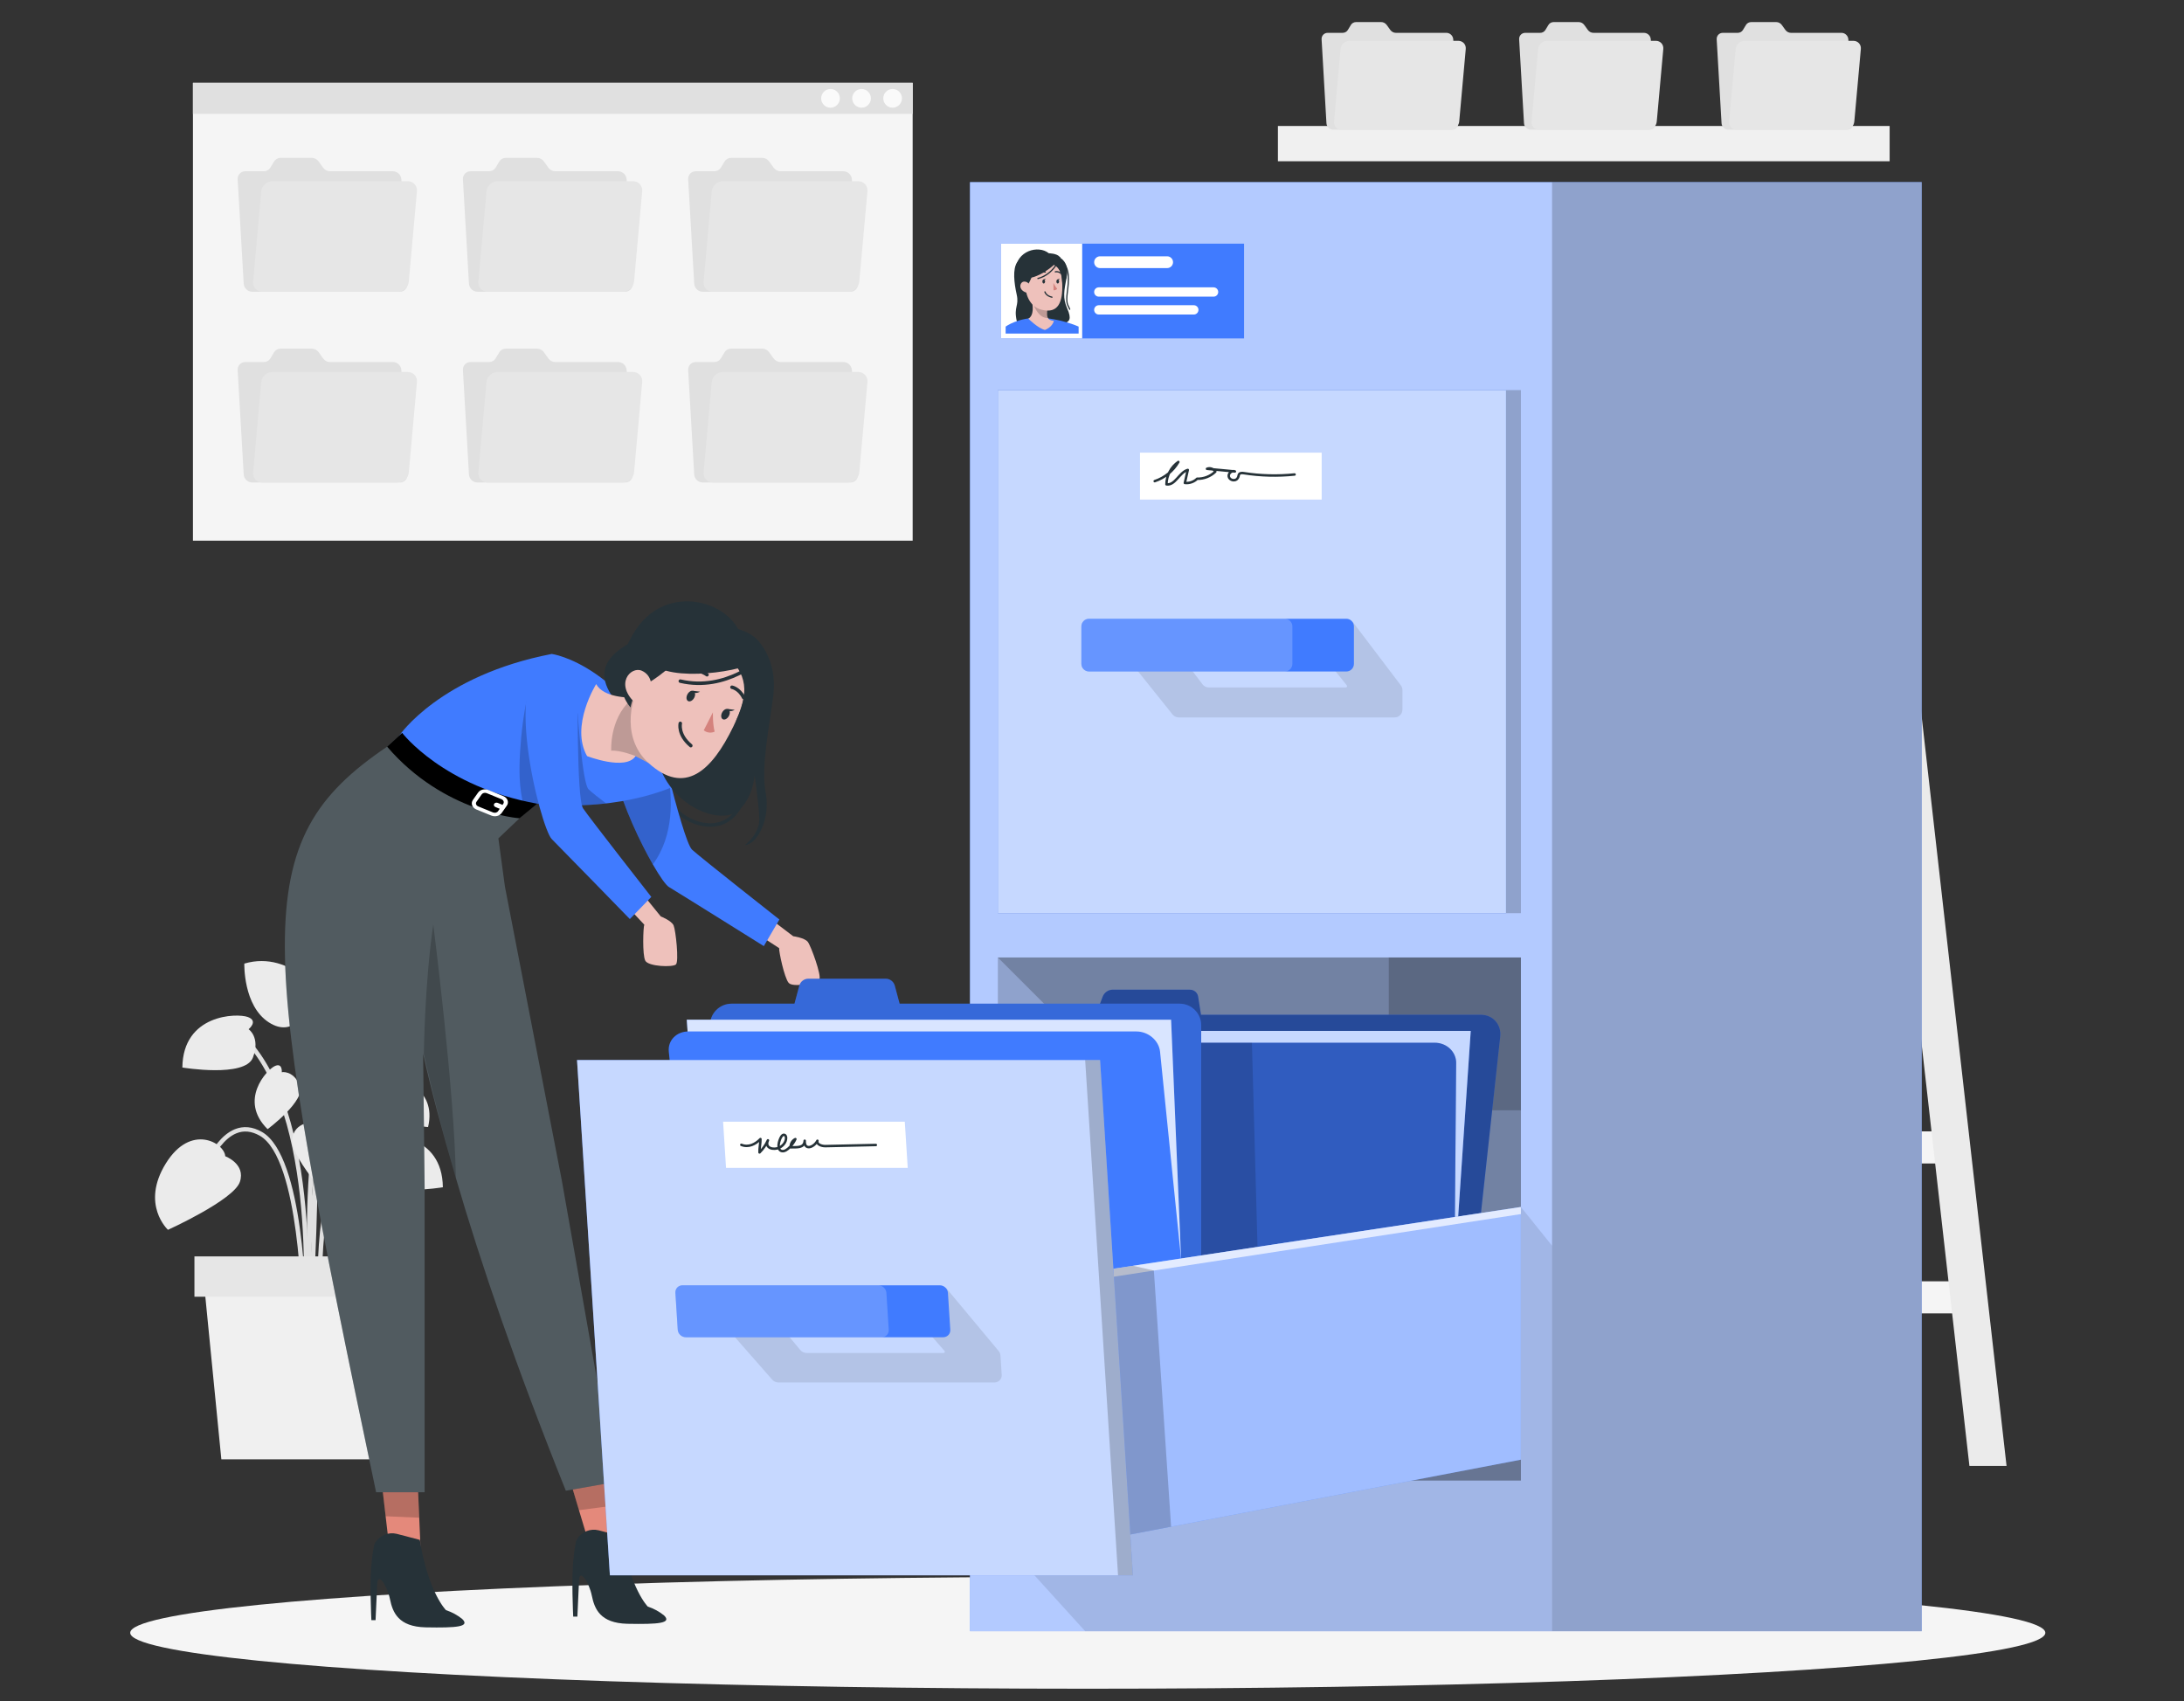 <?xml version="1.0" encoding="UTF-8" standalone="no"?>
<!-- Generator: Adobe Illustrator 27.5.0, SVG Export Plug-In . SVG Version: 6.00 Build 0)  -->

<svg
   version="1.1"
   x="0px"
   y="0px"
   viewBox="0 0 199 155"
   xml:space="preserve"
   id="svg247"
   sodipodi:docname="caselleros.svg"
   inkscape:version="1.3.2 (091e20e, 2023-11-25, custom)"
   width="199"
   height="155"
   xmlns:inkscape="http://www.inkscape.org/namespaces/inkscape"
   xmlns:sodipodi="http://sodipodi.sourceforge.net/DTD/sodipodi-0.dtd"
   xmlns="http://www.w3.org/2000/svg"
   xmlns:svg="http://www.w3.org/2000/svg"><rect x="0" y="0" width="199" height="155" fill="#333333" stroke="none"/><defs
   id="defs247">
	
	
</defs><sodipodi:namedview
   id="namedview247"
   pagecolor="#ffffff"
   bordercolor="#000000"
   borderopacity="0.25"
   inkscape:showpageshadow="2"
   inkscape:pageopacity="0.0"
   inkscape:pagecheckerboard="true"
   inkscape:deskcolor="#d1d1d1"
   inkscape:zoom="3.284"
   inkscape:cx="181.33374"
   inkscape:cy="58.922046"
   inkscape:window-width="2560"
   inkscape:window-height="1017"
   inkscape:window-x="1912"
   inkscape:window-y="-8"
   inkscape:window-maximized="1"
   inkscape:current-layer="svg247" />

<g
   id="Background_Simple"
   style="display:none">
	<g
   style="display:inline"
   id="g41">
		<path
   style="fill:#407bff"
   d="m 241.936,74.075 c 7.832,-1.91 16.622,-1.622 26.341,1.643 15.617,5.247 27.043,19.004 34.173,33.856 13.796,28.739 17.651,60.899 27.547,90.911 2.714,8.23 5.923,16.453 11.228,23.305 22.071,28.507 82.754,12.137 82.176,62.137 -0.163,14.13 -7.771,27.655 -18.876,36.394 -32.69,25.724 -78.654,11.019 -113.588,-0.656 -32.732,-10.939 -61.068,-12.275 -93.872,0.819 -27.802,11.097 -56.895,29.991 -88.174,24.881 -31.807,-5.197 -46.032,-36.584 -40.707,-66.182 5.677,-31.551 30.416,-54.82 58.857,-67.405 16.966,-7.508 39.284,-12.096 52.582,-25.755 6.83,-7.015 9.803,-16.855 11.975,-26.402 3.458,-15.205 5.5,-30.795 10.651,-45.513 6.453,-18.439 19.682,-37.153 39.687,-42.033 z"
   id="path40" />
		<path
   style="opacity:0.9;fill:#ffffff"
   d="m 241.936,74.075 c 7.832,-1.91 16.622,-1.622 26.341,1.643 15.617,5.247 27.043,19.004 34.173,33.856 13.796,28.739 17.651,60.899 27.547,90.911 2.714,8.23 5.923,16.453 11.228,23.305 22.071,28.507 82.754,12.137 82.176,62.137 -0.163,14.13 -7.771,27.655 -18.876,36.394 -32.69,25.724 -78.654,11.019 -113.588,-0.656 -32.732,-10.939 -61.068,-12.275 -93.872,0.819 -27.802,11.097 -56.895,29.991 -88.174,24.881 -31.807,-5.197 -46.032,-36.584 -40.707,-66.182 5.677,-31.551 30.416,-54.82 58.857,-67.405 16.966,-7.508 39.284,-12.096 52.582,-25.755 6.83,-7.015 9.803,-16.855 11.975,-26.402 3.458,-15.205 5.5,-30.795 10.651,-45.513 6.453,-18.439 19.682,-37.153 39.687,-42.033 z"
   id="path41" />
	</g>
</g>





<g
   id="g56"
   transform="matrix(0.45,0,0,0.45,-13.385,-38.54)">
		<g
   id="g17">
			<g
   id="g14">
				<polygon
   style="fill:#f5f5f5"
   points="359.657,169.434 407.689,169.434 406.953,162.941 358.922,162.941 "
   id="polygon8" />
				<polygon
   style="fill:#f5f5f5"
   points="363.096,199.789 411.128,199.789 410.392,193.296 362.361,193.296 "
   id="polygon9" />
				<polygon
   style="fill:#f5f5f5"
   points="366.535,230.145 414.567,230.145 413.831,223.652 365.8,223.652 "
   id="polygon10" />
				<polygon
   style="fill:#f5f5f5"
   points="369.974,260.501 418.006,260.501 417.27,254.008 369.239,254.008 "
   id="polygon11" />
				<polygon
   style="fill:#f5f5f5"
   points="373.413,290.856 421.445,290.856 420.709,284.363 372.677,284.363 "
   id="polygon12" />
				<polygon
   style="fill:#f5f5f5"
   points="376.852,321.212 424.884,321.212 424.148,314.719 376.116,314.719 "
   id="polygon13" />
				<polygon
   style="fill:#f5f5f5"
   points="380.291,351.568 428.323,351.568 427.587,345.075 379.555,345.075 "
   id="polygon14" />
			</g>
			<g
   id="g16">
				<polygon
   style="fill:#ebebeb"
   points="428.516,382.454 436.037,382.454 409.705,150.019 402.184,150.019 "
   id="polygon15" />
				<polygon
   style="fill:#ebebeb"
   points="379.574,382.454 387.095,382.454 360.763,150.019 353.242,150.019 "
   id="polygon16" />
			</g>
		</g>
		<g
   id="g23">
			
				<rect
   x="288.501"
   y="111.152"
   transform="rotate(180,350.433,114.723)"
   style="fill:#f0f0f0"
   width="123.864"
   height="7.142"
   id="rect17" />
			<g
   id="g18">
				<path
   style="fill:#e0e0e0"
   d="m 311.255,91.705 -0.722,-1.004 c -0.264,-0.367 -0.686,-0.588 -1.124,-0.588 h -5.083 c -0.438,0 -0.834,0.221 -1.056,0.588 l -0.605,1.004 c -0.222,0.367 -0.618,0.588 -1.055,0.588 h -3.033 c -0.723,0 -1.275,0.591 -1.233,1.32 l 0.982,16.975 c 0.042,0.729 0.663,1.32 1.386,1.32 h 24.039 c 0.723,0 1.275,-0.591 1.233,-1.32 l -0.982,-16.975 c -0.042,-0.729 -0.663,-1.32 -1.386,-1.32 h -10.238 c -0.437,0 -0.858,-0.221 -1.123,-0.588 z"
   id="path17" />
				<path
   style="fill:#e6e6e6"
   d="m 325.02,93.91 h -22.023 c -0.918,0 -1.729,0.738 -1.811,1.649 l -1.324,14.699 c -0.082,0.911 0.596,1.649 1.514,1.649 h 22.023 c 0.918,0 1.729,-0.738 1.811,-1.649 l 1.324,-14.699 c 0.082,-0.911 -0.596,-1.649 -1.514,-1.649 z"
   id="path18" />
			</g>
			<g
   id="g20">
				<path
   style="fill:#e0e0e0"
   d="m 351.255,91.705 -0.722,-1.004 c -0.264,-0.367 -0.686,-0.588 -1.124,-0.588 h -5.083 c -0.438,0 -0.834,0.221 -1.056,0.588 l -0.605,1.004 c -0.222,0.367 -0.618,0.588 -1.055,0.588 h -3.033 c -0.723,0 -1.275,0.591 -1.233,1.32 l 0.982,16.975 c 0.042,0.729 0.663,1.32 1.386,1.32 h 24.039 c 0.723,0 1.275,-0.591 1.233,-1.32 l -0.982,-16.975 c -0.042,-0.729 -0.663,-1.32 -1.386,-1.32 h -10.238 c -0.437,0 -0.858,-0.221 -1.123,-0.588 z"
   id="path19" />
				<path
   style="fill:#e6e6e6"
   d="m 365.02,93.91 h -22.023 c -0.918,0 -1.729,0.738 -1.811,1.649 l -1.324,14.699 c -0.082,0.911 0.596,1.649 1.514,1.649 h 22.023 c 0.918,0 1.729,-0.738 1.811,-1.649 l 1.324,-14.699 c 0.082,-0.911 -0.596,-1.649 -1.514,-1.649 z"
   id="path20" />
			</g>
			<g
   id="g22">
				<path
   style="fill:#e0e0e0"
   d="m 391.255,91.705 -0.722,-1.004 c -0.264,-0.367 -0.686,-0.588 -1.124,-0.588 h -5.083 c -0.438,0 -0.834,0.221 -1.056,0.588 l -0.605,1.004 c -0.222,0.367 -0.618,0.588 -1.055,0.588 h -3.033 c -0.723,0 -1.275,0.591 -1.233,1.32 l 0.982,16.975 c 0.042,0.729 0.663,1.32 1.386,1.32 h 24.039 c 0.723,0 1.275,-0.591 1.233,-1.32 l -0.982,-16.975 c -0.042,-0.729 -0.663,-1.32 -1.386,-1.32 h -10.238 c -0.437,0 -0.858,-0.221 -1.123,-0.588 z"
   id="path21" />
				<path
   style="fill:#e6e6e6"
   d="m 405.02,93.91 h -22.023 c -0.918,0 -1.729,0.738 -1.811,1.649 l -1.324,14.699 c -0.082,0.911 0.596,1.649 1.514,1.649 h 22.023 c 0.918,0 1.729,-0.738 1.811,-1.649 l 1.324,-14.699 c 0.082,-0.911 -0.596,-1.649 -1.514,-1.649 z"
   id="path22" />
			</g>
		</g>
		<g
   id="g39">
			<g
   id="g26">
				<rect
   x="68.813"
   y="102.416"
   style="fill:#f5f5f5"
   width="145.73"
   height="92.699"
   id="rect23" />
				<rect
   x="68.813"
   y="102.416"
   style="fill:#e0e0e0"
   width="145.73"
   height="6.282"
   id="rect24" />
				<path
   style="fill:#fafafa"
   d="m 212.376,105.557 c 0,1.045 -0.847,1.892 -1.892,1.892 -1.045,0 -1.892,-0.847 -1.892,-1.892 0,-1.045 0.847,-1.892 1.892,-1.892 1.045,0 1.892,0.847 1.892,1.892 z"
   id="path24" />
				<path
   style="fill:#fafafa"
   d="m 206.087,105.557 c 0,1.045 -0.847,1.892 -1.892,1.892 -1.045,0 -1.892,-0.847 -1.892,-1.892 0,-1.045 0.847,-1.892 1.892,-1.892 1.045,0 1.892,0.847 1.892,1.892 z"
   id="path25" />
				<path
   style="fill:#fafafa"
   d="m 199.799,105.557 c 0,1.045 -0.847,1.892 -1.892,1.892 -1.045,0 -1.892,-0.847 -1.892,-1.892 0,-1.045 0.847,-1.892 1.892,-1.892 1.044,0 1.892,0.847 1.892,1.892 z"
   id="path26" />
			</g>
			<g
   id="g28">
				<path
   style="fill:#e0e0e0"
   d="m 95.168,119.587 -0.897,-1.248 c -0.328,-0.457 -0.853,-0.731 -1.397,-0.731 h -6.321 c -0.544,0 -1.037,0.274 -1.313,0.731 l -0.753,1.248 c -0.276,0.457 -0.768,0.731 -1.313,0.731 h -3.772 c -0.899,0 -1.586,0.735 -1.534,1.642 l 1.221,21.11 c 0.052,0.907 0.824,1.642 1.724,1.642 h 29.896 c 0.899,0 1.586,-0.735 1.533,-1.642 l -1.221,-21.11 c -0.053,-0.907 -0.824,-1.642 -1.723,-1.642 H 96.565 c -0.545,0.001 -1.069,-0.274 -1.397,-0.731 z"
   id="path27" />
				<path
   style="fill:#e6e6e6"
   d="m 112.286,122.33 h -27.39 c -1.142,0 -2.15,0.918 -2.252,2.051 l -1.647,18.281 c -0.102,1.133 0.741,2.051 1.883,2.051 h 27.39 c 1.142,0 2.15,-0.918 2.252,-2.051 l 1.647,-18.281 c 0.102,-1.132 -0.741,-2.051 -1.883,-2.051 z"
   id="path28" />
			</g>
			<g
   id="g30">
				<path
   style="fill:#e0e0e0"
   d="m 140.777,119.587 -0.897,-1.248 c -0.328,-0.457 -0.853,-0.731 -1.397,-0.731 h -6.321 c -0.544,0 -1.037,0.274 -1.313,0.731 l -0.753,1.248 c -0.276,0.457 -0.768,0.731 -1.313,0.731 h -3.772 c -0.899,0 -1.586,0.735 -1.534,1.642 l 1.221,21.11 c 0.052,0.907 0.824,1.642 1.724,1.642 h 29.896 c 0.899,0 1.586,-0.735 1.533,-1.642 l -1.221,-21.11 c -0.052,-0.907 -0.824,-1.642 -1.723,-1.642 h -12.733 c -0.544,0.001 -1.069,-0.274 -1.397,-0.731 z"
   id="path29" />
				<path
   style="fill:#e6e6e6"
   d="m 157.895,122.33 h -27.39 c -1.142,0 -2.15,0.918 -2.252,2.051 l -1.647,18.281 c -0.102,1.133 0.741,2.051 1.883,2.051 h 27.39 c 1.142,0 2.15,-0.918 2.252,-2.051 l 1.647,-18.281 c 0.102,-1.132 -0.741,-2.051 -1.883,-2.051 z"
   id="path30" />
			</g>
			<g
   id="g32">
				<path
   style="fill:#e0e0e0"
   d="m 186.386,119.587 -0.897,-1.248 c -0.329,-0.457 -0.853,-0.731 -1.397,-0.731 h -6.321 c -0.544,0 -1.037,0.274 -1.313,0.731 l -0.753,1.248 c -0.276,0.457 -0.768,0.731 -1.313,0.731 h -3.772 c -0.899,0 -1.586,0.735 -1.534,1.642 l 1.221,21.11 c 0.052,0.907 0.824,1.642 1.724,1.642 h 29.896 c 0.899,0 1.586,-0.735 1.534,-1.642 l -1.221,-21.11 c -0.052,-0.907 -0.824,-1.642 -1.723,-1.642 h -12.733 c -0.545,0.001 -1.069,-0.274 -1.398,-0.731 z"
   id="path31" />
				<path
   style="fill:#e6e6e6"
   d="m 203.504,122.33 h -27.39 c -1.142,0 -2.15,0.918 -2.252,2.051 l -1.647,18.281 c -0.102,1.133 0.741,2.051 1.883,2.051 h 27.39 c 1.142,0 2.15,-0.918 2.252,-2.051 l 1.647,-18.281 c 0.102,-1.132 -0.741,-2.051 -1.883,-2.051 z"
   id="path32" />
			</g>
			<g
   id="g34">
				<path
   style="fill:#e0e0e0"
   d="m 95.168,158.214 -0.897,-1.248 c -0.328,-0.457 -0.853,-0.731 -1.397,-0.731 h -6.321 c -0.544,0 -1.037,0.274 -1.313,0.731 l -0.753,1.248 c -0.276,0.457 -0.768,0.731 -1.313,0.731 h -3.772 c -0.899,0 -1.586,0.735 -1.534,1.642 l 1.221,21.11 c 0.052,0.907 0.824,1.642 1.724,1.642 h 29.896 c 0.899,0 1.586,-0.735 1.533,-1.642 l -1.221,-21.11 c -0.053,-0.907 -0.824,-1.642 -1.723,-1.642 H 96.565 c -0.545,0 -1.069,-0.274 -1.397,-0.731 z"
   id="path33" />
				<path
   style="fill:#e6e6e6"
   d="m 112.286,160.957 h -27.39 c -1.142,0 -2.15,0.918 -2.252,2.051 l -1.647,18.281 c -0.102,1.133 0.741,2.051 1.883,2.051 h 27.39 c 1.142,0 2.15,-0.918 2.252,-2.051 l 1.647,-18.281 c 0.102,-1.133 -0.741,-2.051 -1.883,-2.051 z"
   id="path34" />
			</g>
			<g
   id="g36">
				<path
   style="fill:#e0e0e0"
   d="m 140.777,158.214 -0.897,-1.248 c -0.328,-0.457 -0.853,-0.731 -1.397,-0.731 h -6.321 c -0.544,0 -1.037,0.274 -1.313,0.731 l -0.753,1.248 c -0.276,0.457 -0.768,0.731 -1.313,0.731 h -3.772 c -0.899,0 -1.586,0.735 -1.534,1.642 l 1.221,21.11 c 0.052,0.907 0.824,1.642 1.724,1.642 h 29.896 c 0.899,0 1.586,-0.735 1.533,-1.642 l -1.221,-21.11 c -0.052,-0.907 -0.824,-1.642 -1.723,-1.642 h -12.733 c -0.544,0 -1.069,-0.274 -1.397,-0.731 z"
   id="path35" />
				<path
   style="fill:#e6e6e6"
   d="m 157.895,160.957 h -27.39 c -1.142,0 -2.15,0.918 -2.252,2.051 l -1.647,18.281 c -0.102,1.133 0.741,2.051 1.883,2.051 h 27.39 c 1.142,0 2.15,-0.918 2.252,-2.051 l 1.647,-18.281 c 0.102,-1.133 -0.741,-2.051 -1.883,-2.051 z"
   id="path36" />
			</g>
			<g
   id="g38">
				<path
   style="fill:#e0e0e0"
   d="m 186.386,158.214 -0.897,-1.248 c -0.329,-0.457 -0.853,-0.731 -1.397,-0.731 h -6.321 c -0.544,0 -1.037,0.274 -1.313,0.731 l -0.753,1.248 c -0.276,0.457 -0.768,0.731 -1.313,0.731 h -3.772 c -0.899,0 -1.586,0.735 -1.534,1.642 l 1.221,21.11 c 0.052,0.907 0.824,1.642 1.724,1.642 h 29.896 c 0.899,0 1.586,-0.735 1.534,-1.642 l -1.221,-21.11 c -0.052,-0.907 -0.824,-1.642 -1.723,-1.642 h -12.733 c -0.545,0 -1.069,-0.274 -1.398,-0.731 z"
   id="path37" />
				<path
   style="fill:#e6e6e6"
   d="m 203.504,160.957 h -27.39 c -1.142,0 -2.15,0.918 -2.252,2.051 l -1.647,18.281 c -0.102,1.133 0.741,2.051 1.883,2.051 h 27.39 c 1.142,0 2.15,-0.918 2.252,-2.051 l 1.647,-18.281 c 0.102,-1.133 -0.741,-2.051 -1.883,-2.051 z"
   id="path38" />
			</g>
		</g>
		<g
   id="g55">
			<g
   id="g46">
				<g
   id="g40">
					<path
   style="fill:#e0e0e0"
   d="m 92.2,348.717 c 0.011,-0.35 1.189,-35.107 6.842,-40.604 5.499,-5.345 11.81,-0.199 12.075,0.022 l 0.567,-0.679 c -0.071,-0.06 -7.194,-5.874 -13.259,0.022 -5.908,5.745 -7.063,39.765 -7.109,41.211 z"
   id="path39" />
				</g>
				<g
   id="g41-4">
					<path
   style="fill:#e0e0e0"
   d="m 91.714,355.548 c 0.041,-0.416 3.864,-41.726 -11.223,-59.04 l -0.667,0.581 c 14.836,17.027 11.049,57.961 11.009,58.373 z"
   id="path40-9" />
				</g>
				<g
   id="g42">
					<path
   style="fill:#e0e0e0"
   d="m 92.272,351.178 0.883,-0.059 c -0.031,-0.468 -2.953,-46.964 8.114,-57.142 l -0.599,-0.652 c -11.376,10.465 -8.525,55.922 -8.398,57.853 z"
   id="path41-6" />
				</g>
				<g
   id="g43">
					<path
   style="fill:#e0e0e0"
   d="m 90.832,351.152 0.885,-0.007 c -0.011,-1.281 -0.365,-31.406 -8.922,-36.31 -1.902,-1.091 -3.765,-1.273 -5.537,-0.54 -5.174,2.14 -7.739,11.349 -7.845,11.74 l 0.854,0.233 c 0.025,-0.092 2.557,-9.182 7.331,-11.156 1.505,-0.621 3.105,-0.457 4.758,0.49 8.118,4.654 8.473,35.242 8.476,35.55 z"
   id="path42" />
				</g>
				<g
   id="g44">
					<path
   style="fill:#e0e0e0"
   d="m 94.164,351.174 0.883,-0.05 c -0.013,-0.238 -1.291,-23.806 5.07,-32.11 1.541,-2.012 3.214,-2.971 4.981,-2.847 4.168,0.291 7.663,6.39 7.697,6.451 l 0.771,-0.436 c -0.152,-0.268 -3.762,-6.573 -8.405,-6.898 -2.077,-0.148 -4.013,0.928 -5.747,3.192 -6.56,8.564 -5.307,31.717 -5.25,32.698 z"
   id="path43" />
				</g>
				<g
   id="g45">
					<path
   style="fill:#e0e0e0"
   d="m 92.769,354.379 c 0.173,-2.286 4.158,-56.101 -2.853,-65.584 l -0.711,0.525 c 6.817,9.221 2.724,64.434 2.682,64.991 z"
   id="path44" />
				</g>
			</g>
			<g
   id="g47">
				<path
   style="fill:#ebebeb"
   d="m 75.351,319.749 c 0,0 4.206,1.551 2.956,5.211 -1.25,3.661 -14.551,9.686 -14.551,9.686 0,0 -5.57,-5.106 -0.455,-13.409 5.115,-8.303 11.936,-4.108 12.05,-1.488 z"
   id="path46" />
			</g>
			<g
   id="g48">
				<path
   style="fill:#ebebeb"
   d="m 93.636,312.781 c 0,0 -4.479,-0.187 -4.733,3.673 -0.255,3.86 9.703,14.539 9.703,14.539 0,0 7.106,-2.569 5.58,-12.202 -1.527,-9.633 -9.437,-8.385 -10.55,-6.01 z"
   id="path47" />
			</g>
			<g
   id="g49">
				<path
   style="fill:#ebebeb"
   d="m 97.428,294.303 c 0,0 -2.986,-0.321 -2.746,-2.139 0.241,-1.819 11.608,-6.5 18.315,1.07 0,0 -4.295,7.377 -10.503,7.473 -6.207,0.096 -5.066,-6.404 -5.066,-6.404 z"
   id="path48" />
			</g>
			<g
   id="g50">
				<path
   style="fill:#ebebeb"
   d="m 91.863,289.886 c 0,0 2.704,1.307 3.462,-0.363 0.758,-1.671 -6.414,-11.656 -16.11,-8.779 0,0 -0.257,8.532 4.961,11.897 5.218,3.365 7.687,-2.755 7.687,-2.755 z"
   id="path49" />
			</g>
			<g
   id="g51">
				<path
   style="fill:#ebebeb"
   d="m 106.002,318.278 c 0,0 -2.061,-1.664 0.163,-2.476 2.224,-0.812 13.137,-0.582 13.251,10.229 0,0 -12.71,2.112 -14.284,-2.005 -1.574,-4.117 0.87,-5.748 0.87,-5.748 z"
   id="path50" />
			</g>
			<g
   id="g52">
				<path
   style="fill:#ebebeb"
   d="m 80.083,294.032 c 0,0 2.061,-1.664 -0.163,-2.476 -2.224,-0.812 -13.137,-0.582 -13.251,10.229 0,0 12.71,2.112 14.284,-2.005 1.573,-4.119 -0.87,-5.748 -0.87,-5.748 z"
   id="path51" />
			</g>
			<g
   id="g53">
				<path
   style="fill:#ebebeb"
   d="m 86.802,302.74 c 0,0 0.181,-2.023 -1.452,-1.23 -1.633,0.793 -7.322,6.931 -1.425,12.755 0,0 7.938,-5.879 6.507,-8.941 -1.43,-3.062 -3.63,-2.584 -3.63,-2.584 z"
   id="path52" />
			</g>
			<g
   id="g54">
				<path
   style="fill:#ebebeb"
   d="m 107.844,305.623 c 0,0 -1.232,-1.614 0.572,-1.814 1.804,-0.2 9.89,1.958 8.007,10.03 0,0 -9.851,-0.74 -10.273,-4.094 -0.422,-3.353 1.694,-4.122 1.694,-4.122 z"
   id="path53" />
			</g>
			<polygon
   style="fill:#f0f0f0"
   points="74.564,381.115 108.364,381.115 112.01,344.109 70.918,344.109 "
   id="polygon54" />
			
				<rect
   x="69.113"
   y="340.026"
   transform="rotate(180,91.464,344.109)"
   style="fill:#e6e6e6"
   width="44.701"
   height="8.166"
   id="rect54" />
		</g>
	</g><g
   id="Shadow_1_"
   transform="matrix(0.45,0,0,0.45,-13.385,-38.54)">
	<ellipse
   id="_x3C_Path_x3E__359_"
   style="fill:#f5f5f5"
   cx="250"
   cy="416.238"
   rx="193.889"
   ry="11.323" />
</g><g
   id="Character"
   transform="matrix(0.45,0,0,0.45,-13.385,-38.54)">
	<g
   id="g92">
		
			<path
   style="fill:none;stroke:#263238;stroke-width:0.707;stroke-linecap:round;stroke-linejoin:round;stroke-miterlimit:10"
   d="m 181.53,240.119 c -0.092,3.684 -0.76,8.361 -3.655,10.969 -3.72,3.35 -9.984,0.977 -12.367,-2.862"
   id="path58" />
		<path
   style="fill:#eec1bb"
   d="m 181.332,268.351 9.026,6.854 c 0,0 2.312,0.302 2.956,1.147 0.644,0.845 2.817,6.838 2.335,7.57 -0.483,0.732 -5.326,1.752 -6.211,0.727 -0.885,-1.025 -2.02,-6.474 -1.925,-7.032 L 175.9,270.049 Z"
   id="path59" />
		<path
   style="fill:#407bff"
   d="m 187.555,271.819 -3.151,5.386 c 0,0 -16.509,-10.33 -19.218,-11.967 -0.597,-0.36 -1.813,-2.07 -3.254,-4.573 -5.17,-8.96 -13.214,-28.054 -5.644,-31.834 4.14,-2.07 6.53,4.511 6.53,4.511 0,0 0.484,2.091 1.215,5.046 0.289,1.195 0.618,2.534 0.979,3.934 0,0.021 0.01,0.031 0.01,0.041 1.668,6.54 3.831,14.398 4.861,15.325 1.781,1.628 17.672,14.131 17.672,14.131 z"
   id="path60" />
		<path
   style="opacity:0.2;enable-background:new"
   d="m 161.931,260.665 c -5.17,-8.96 -13.214,-28.054 -5.644,-31.834 4.14,-2.07 6.53,4.511 6.53,4.511 0,0 0.484,2.091 1.215,5.046 0,0 0.536,1.545 0.979,3.934 0,0.021 0.01,0.031 0.01,0.041 0.834,4.625 1.308,12.36 -3.09,18.302 z"
   id="path61" />
		<path
   style="fill:#407bff"
   d="m 138.504,248.367 c 0,0 -5.382,1.84 -14.416,-2.275 -3.936,-1.793 -13.479,-11.537 -13.479,-11.537 0,0 8.198,-12.124 30.852,-16.506 0,0 14.883,1.934 26.107,26.175 0,0.001 -11.001,5.983 -29.064,4.143 z"
   id="path62" />
		<path
   style="fill:#eec1bb"
   d="m 156.4,262.393 7.139,8.802 c 0,0 2.174,0.843 2.599,1.817 0.425,0.974 1.112,7.311 0.469,7.908 -0.643,0.596 -5.59,0.436 -6.206,-0.77 -0.616,-1.206 -0.424,-6.769 -0.199,-7.288 l -9.482,-10.111 z"
   id="path63" />
		<polygon
   style="fill:#e4897b"
   points="151.651,381.216 153.681,390.338 155.48,398.447 149.415,399.518 146.927,391.248 144.658,383.658 "
   id="polygon63" />
		<polygon
   style="opacity:0.2;enable-background:new"
   points="144.673,383.741 151.658,381.257 153.715,390.525 146.957,391.415 "
   id="polygon64" />
		<polygon
   style="fill:#e4897b"
   points="114.215,383.436 114.629,392.858 114.989,401.242 108.831,401.242 107.819,392.568 106.904,384.65 "
   id="polygon65" />
		<polygon
   style="opacity:0.2;enable-background:new"
   points="106.904,384.686 114.215,383.454 114.629,392.938 107.819,392.639 "
   id="polygon66" />
		<path
   style="fill:#263238"
   d="m 123.337,413.442 c -0.978,-0.792 -2.092,-1.398 -3.288,-1.788 v 0 c 0,0 -3.577,-3.548 -5.298,-14.231 l -4.683,-1.221 c -1.628,-0.395 -3.33,0.27 -4.26,1.663 -0.13,0.189 -0.23,0.396 -0.298,0.615 -0.241,1.145 -0.408,2.305 -0.5,3.471 -0.471,3.615 -0.067,11.731 -0.067,11.731 h 0.846 l 0.336,-7.365 c 0.125,-2.5 2.039,0.433 2.587,3.125 0.548,2.692 1.712,5.558 7.192,5.692 6.394,0.125 9.048,-0.125 7.433,-1.692 z"
   id="path66" />
		<path
   style="fill:#263238"
   d="m 164.202,412.721 c -0.978,-0.792 -2.092,-1.398 -3.288,-1.788 v 0 c 0,0 -3.577,-3.548 -5.298,-14.231 l -4.683,-1.221 c -1.628,-0.395 -3.33,0.27 -4.26,1.663 -0.13,0.189 -0.23,0.396 -0.298,0.615 -0.241,1.145 -0.408,2.305 -0.5,3.471 -0.471,3.615 -0.067,11.731 -0.067,11.731 h 0.846 l 0.337,-7.365 c 0.125,-2.5 2.038,0.433 2.587,3.125 0.548,2.692 1.711,5.558 7.192,5.692 6.393,0.125 9.047,-0.125 7.432,-1.692 z"
   id="path67" />
		<g
   id="g69">
			<g
   id="g68">
				<path
   style="fill:#263238"
   d="m 154.285,385.713 -9.97,1.757 c -10.061,-25.067 -17.218,-45.991 -22.272,-63.354 -2.722,-9.369 -4.993,-17.701 -6.623,-25.094 l 0.306,27.289 v 61.471 H 105.9 C 82.327,275.509 79.452,256.154 108.133,236.825 l 3.049,-2.784 c 0,0 1.007,5.124 9.671,10.39 7.262,4.414 16.386,4.706 16.386,4.706 l -6.581,6.253 1.329,9.775 11.518,59.492 z"
   id="path68" />
			</g>
		</g>
		<g
   style="opacity:0.2"
   id="g71">
			<g
   id="g70">
				<path
   style="fill:#ffffff"
   d="m 154.285,385.713 -9.97,1.757 c -10.061,-25.067 -17.218,-45.991 -22.272,-63.354 -2.722,-9.369 -4.993,-17.701 -6.623,-25.094 l 0.306,27.289 v 61.471 H 105.9 C 82.327,275.509 79.452,256.154 108.133,236.825 l 3.049,-2.784 c 0,0 1.007,5.124 9.671,10.39 7.262,4.414 16.386,4.706 16.386,4.706 l -6.581,6.253 1.329,9.775 11.518,59.492 z"
   id="path69" />
			</g>
		</g>
		<path
   style="opacity:0.2;enable-background:new"
   d="m 122.044,324.116 c -2.722,-9.369 -4.844,-17.701 -6.474,-25.094 0,0 0.164,-14.368 1.903,-26.168 0,-10e-4 4.316,33.752 4.571,51.262 z"
   id="path71" />
		<path
   d="m 111.182,234.039 c 0,0 8.32,10.908 27.322,14.328 l -3.567,2.954 c 0,0 -15.311,-1.053 -26.805,-14.498 z"
   id="path72" />
		<g
   id="g73">
			<path
   style="fill:#ffffff"
   d="m 132.516,247.673 c -0.137,-0.365 -0.449,-0.673 -0.866,-0.842 l -2.992,-1.223 c -0.775,-0.316 -1.682,-0.096 -2.111,0.513 l -1.054,1.497 c -0.229,0.326 -0.282,0.723 -0.145,1.089 0.123,0.328 0.39,0.609 0.742,0.785 0.041,0.021 0.084,0.039 0.127,0.057 l 2.996,1.219 c 0.774,0.315 1.68,0.094 2.108,-0.514 l 1.051,-1.493 c 0.227,-0.325 0.28,-0.721 0.144,-1.088 z m -2.948,2.465 -2.995,-1.219 c -0.206,-0.082 -0.354,-0.228 -0.421,-0.408 -0.067,-0.18 -0.042,-0.367 0.07,-0.527 l 1.054,-1.498 c 0.208,-0.295 0.647,-0.402 1.023,-0.249 l 2.992,1.223 c 0.021,0.009 0.042,0.018 0.062,0.028 0.171,0.086 0.297,0.219 0.357,0.38 0.067,0.18 0.042,0.367 -0.071,0.527 l -0.16,0.227 c -0.033,-0.023 -0.063,-0.05 -0.104,-0.067 l -0.834,-0.349 c -0.277,-0.116 -0.613,-0.024 -0.747,0.205 -0.133,0.229 -0.016,0.511 0.262,0.627 l 0.834,0.349 c 0.014,0.006 0.029,0.005 0.044,0.01 l -0.346,0.492 c -0.206,0.294 -0.645,0.401 -1.02,0.249 z"
   id="path73" />
		</g>
		<path
   style="fill:#263238"
   d="m 183.458,215.589 c 1.349,1.674 3.565,5.156 2.852,10.988 -0.713,5.832 -2.546,14.303 -1.528,19.591 1.018,5.288 -1.733,10.483 -4.228,10.585 0,0 3.065,-2.207 2.933,-5.432 -0.131,-3.225 -0.946,-8.641 -0.946,-8.641 0,0 -0.428,5.463 -4.033,7.527 -3.606,2.064 -12.467,-1.297 -15.32,-9.649 -2.852,-8.352 -7.414,-10.626 -9.692,-14.245 -2.278,-3.618 -2.147,-7.037 3.365,-10.249 5.512,-3.211 21.864,-6.35 26.597,-0.475 z"
   id="path74" />
		<g
   id="g76">
			<path
   style="fill:#eec1bb"
   d="m 161.056,240.119 -2.606,-1.38 c -0.01,-0.01 -0.01,-0.01 -0.01,-0.01 -1.988,3.048 -9.825,0 -9.825,0 -3.461,-6.118 1.843,-14.573 1.843,-14.573 1.504,2.77 6.674,2.77 7.776,2.729 0.134,0 0.206,0 0.206,0 z"
   id="path75" />
			<path
   style="opacity:0.2;enable-background:new"
   d="m 161.056,240.119 -2.606,-1.38 c -0.01,-0.01 -0.01,-0.01 -0.01,-0.01 0,0 -3.028,-1.226 -4.933,-1.092 0,0 -0.412,-6.313 3.934,-10.247 0.247,-0.227 0.515,-0.391 0.793,-0.505 0.134,0 0.206,0 0.206,0 z"
   id="path76" />
		</g>
		<g
   id="g90">
			<path
   style="fill:#263238"
   d="m 178.149,213.565 c 0,0 9.486,4.594 6.51,12.695 -2.976,8.101 -10.973,8.491 -10.973,8.491 z"
   id="path77" />
			<path
   style="fill:#eec1bb"
   d="m 174.906,216.808 c 6.728,3.87 6.821,8.718 3.325,15.935 -4.369,9.018 -9.831,14.069 -17.178,7.379 -9.978,-9.086 2.681,-29.742 13.853,-23.314 z"
   id="path78" />
			<path
   style="fill:#d4827d"
   d="m 174.099,229.864 c 0,0 -0.079,2.294 0.352,3.917 0,0 -1.102,0.583 -2.211,-0.259 z"
   id="path79" />
			<g
   id="g81">
				<path
   style="fill:#263238"
   d="m 170.297,226.945 c -0.305,0.56 -0.855,0.849 -1.228,0.646 -0.374,-0.203 -0.429,-0.822 -0.124,-1.382 0.305,-0.56 0.855,-0.85 1.228,-0.646 0.374,0.203 0.429,0.822 0.124,1.382 z"
   id="path80" />
				<path
   style="fill:#263238"
   d="m 170.003,225.505 1.478,0.185 c 0,0.001 -1.164,0.695 -1.478,-0.185 z"
   id="path81" />
			</g>
			<g
   id="g83">
				<path
   style="fill:#263238"
   d="m 177.324,230.62 c -0.305,0.56 -0.855,0.849 -1.228,0.646 -0.373,-0.203 -0.429,-0.822 -0.124,-1.382 0.305,-0.56 0.855,-0.849 1.228,-0.646 0.373,0.203 0.428,0.822 0.124,1.382 z"
   id="path82" />
				<path
   style="fill:#263238"
   d="m 177.029,229.18 1.478,0.186 c 0,0 -1.164,0.695 -1.478,-0.186 z"
   id="path83" />
			</g>
			
				<path
   style="fill:none;stroke:#263238;stroke-width:0.707;stroke-linecap:round;stroke-linejoin:round;stroke-miterlimit:10"
   d="m 172.902,222.261 c 0,0 -1.749,-1.333 -3.503,-0.662"
   id="path84" />
			
				<path
   style="fill:none;stroke:#263238;stroke-width:0.707;stroke-linecap:round;stroke-linejoin:round;stroke-miterlimit:10"
   d="m 177.956,224.79 c 0,0 1.442,0.244 2.363,2.095"
   id="path85" />
			<path
   style="fill:#263238"
   d="m 161.03,223.917 c 0,0 6.326,-3.718 8.304,-8.259 0,0 16.465,2.223 9.338,16.134 0,0 8.215,-11.267 -3.196,-18.188 -11.393,-6.91 -21.114,6.797 -18.041,15.274 0.001,0 -0.34,-2.624 3.595,-4.961 z"
   id="path86" />
			<path
   style="fill:#263238"
   d="m 179.585,213.782 c 0,0 3.877,2.103 4.471,4.497 0.593,2.394 -14.361,5.415 -20.658,2.752 0,0 -5.572,3.943 -5.962,7.847 0,0 -5.311,-5.287 0.679,-15.156 5.99,-9.868 18.525,-6.875 21.47,0.06 z"
   id="path87" />
			<path
   style="fill:#eec1bb"
   d="m 161.312,225.969 c 0.578,-1.109 0.515,-3.585 -1.626,-4.525 -2.216,-0.972 -5.672,2.736 -1.078,6.749 0.66,0.576 1.498,0.09 2.704,-2.224 z"
   id="path88" />
			
				<path
   style="fill:none;stroke:#263238;stroke-width:0.707;stroke-linecap:round;stroke-linejoin:round;stroke-miterlimit:10"
   d="m 184.005,218.944 c 0,0 -7.186,6.804 -16.512,4.608"
   id="path89" />
			
				<path
   style="fill:none;stroke:#263238;stroke-width:0.707;stroke-linecap:round;stroke-linejoin:round;stroke-miterlimit:10"
   d="m 167.493,232.108 c 0,0 -0.559,2.254 2.129,4.507"
   id="path90" />
		</g>
		<path
   style="opacity:0.2;enable-background:new"
   d="m 152.477,248.317 c -3.986,0.464 -8.672,0.597 -13.976,0.051 0,0 -0.958,0.33 -2.75,0.391 -0.381,-1.627 -0.69,-3.533 -0.782,-5.572 -0.268,-6.159 1.092,-17.096 2.585,-19.033 1.494,-1.936 8.363,0.906 9.177,6.097 0,0 0.937,14.007 2.194,15.212 0.699,0.67 2.285,1.896 3.552,2.854 z"
   id="path91" />
		<path
   style="fill:#407bff"
   d="m 141.461,218.944 c -10.719,1.559 -2.241,34.346 0,36.587 2.241,2.241 15.815,16.196 15.815,16.196 l 4.347,-4.482 c 0,0 -12.464,-15.924 -13.816,-17.927 -1.352,-2.003 -1.076,-25.329 -1.076,-25.329 0,0 0.262,-5.85 -5.27,-5.045 z"
   id="path92" />
	</g>
</g><g
   id="Filing_cabinet"
   transform="matrix(0.45,0,0,0.45,-13.385,-38.54)">
	<g
   id="g147">
		<g
   id="g127">
			<rect
   x="226.147"
   y="122.521"
   style="fill:#407bff"
   width="192.703"
   height="293.393"
   id="rect92" />
			<rect
   x="226.147"
   y="122.521"
   style="opacity:0.6;fill:#ffffff"
   width="192.703"
   height="293.393"
   id="rect93" />
			<rect
   x="344.012"
   y="122.521"
   style="opacity:0.2;enable-background:new"
   width="74.838"
   height="293.393"
   id="rect94" />
			<rect
   x="231.793"
   y="279.506"
   style="opacity:0.2;enable-background:new"
   width="105.907"
   height="105.907"
   id="rect95" />
			<rect
   x="310.945"
   y="279.506"
   style="opacity:0.2;enable-background:new"
   width="26.755"
   height="105.907"
   id="rect96" />
			<polygon
   style="opacity:0.2;enable-background:new"
   points="310.945,310.45 337.7,310.45 337.7,279.506 231.793,279.506 262.737,310.45 "
   id="polygon96" />
			<g
   id="g103">
				<rect
   x="231.793"
   y="164.628"
   style="opacity:0.2;enable-background:new"
   width="105.907"
   height="105.907"
   id="rect97" />
				<rect
   x="231.793"
   y="164.628"
   style="fill:#407bff"
   width="102.888"
   height="105.907"
   id="rect98" />
				<rect
   x="231.793"
   y="164.628"
   style="opacity:0.7;fill:#ffffff"
   width="102.888"
   height="105.907"
   id="rect99" />
				<rect
   x="260.571"
   y="177.297"
   style="fill:#ffffff"
   width="36.791"
   height="9.495"
   id="rect100" />
				<g
   id="g102">
					<path
   style="opacity:0.1;enable-background:new"
   d="m 313.393,224.411 -9.743,-12.845 h -1.935 v 8.72 h -2.571 l 3.302,4.122 c 0.138,0.172 0.016,0.427 -0.205,0.427 H 274.5 c -0.495,0 -0.962,-0.232 -1.261,-0.626 l -2.976,-3.923 h -11.12 l 8.03,10.022 c 0.3,0.375 0.755,0.593 1.235,0.593 h 43.723 c 0.874,0 1.583,-0.708 1.583,-1.582 v -3.951 c 0,-0.346 -0.112,-0.682 -0.321,-0.957 z"
   id="path100" />
					<path
   style="fill:#407bff"
   d="m 302.341,221.604 h -52.088 c -0.856,0 -1.549,-0.694 -1.549,-1.549 v -7.582 c 0,-0.856 0.694,-1.549 1.549,-1.549 h 52.088 c 0.856,0 1.549,0.694 1.549,1.549 v 7.582 c 0,0.856 -0.694,1.549 -1.549,1.549 z"
   id="path101" />
					<path
   style="opacity:0.2;fill:#ffffff"
   d="m 289.879,221.604 h -39.626 c -0.856,0 -1.549,-0.694 -1.549,-1.549 v -7.582 c 0,-0.856 0.694,-1.549 1.549,-1.549 h 39.626 c 0.856,0 1.549,0.694 1.549,1.549 v 7.582 c 10e-4,0.856 -0.693,1.549 -1.549,1.549 z"
   id="path102" />
				</g>
				<path
   style="fill:none;stroke:#263238;stroke-width:0.5;stroke-linecap:round;stroke-linejoin:round;stroke-miterlimit:10"
   d="m 263.551,183.063 c 1.999,-0.652 3.739,-2.064 4.788,-3.886 -1.47,1.001 -2.4,2.752 -2.406,4.531 1.777,0.281 2.579,-2.436 4.314,-2.914 -0.198,0.878 -0.396,1.755 -0.593,2.633 0.899,0.107 1.839,-0.215 2.483,-0.851 1.352,0.04 2.712,-0.489 3.684,-1.431 -0.313,-0.571 -1.086,-0.837 -1.684,-0.579 1.884,0.177 3.768,0.354 5.652,0.532 -0.614,-0.268 -1.384,0.402 -1.237,1.055 0.147,0.653 1.075,0.948 1.596,0.528 0.164,-0.133 0.287,-0.317 0.345,-0.52 0.05,-0.174 0.057,-0.367 0.161,-0.515 0.196,-0.276 0.605,-0.249 0.939,-0.197 3.396,0.529 6.861,0.618 10.28,0.264"
   id="path103" />
			</g>
			<polygon
   style="opacity:0.1;enable-background:new"
   points="344.012,415.914 249.47,415.914 226.147,390.208 337.7,330.022 344.012,337.868 "
   id="polygon103" />
			<g
   id="g126">
				<rect
   x="232.451"
   y="134.978"
   style="fill:#407bff"
   width="49.194"
   height="19.187"
   id="rect103" />
				<rect
   x="232.451"
   y="134.978"
   style="fill:#ffffff"
   width="16.418"
   height="19.187"
   id="rect104" />
				<g
   id="g124">
					<path
   style="fill:#263238"
   d="m 245.732,141.675 c -0.532,2.926 -0.84,4.244 0.105,6.42 0.945,2.176 0.441,2.67 -0.609,3.033 -1.05,0.363 -8.995,2.337 -9.622,-0.546 -0.626,-2.883 0.527,-2.945 0,-5.304 -0.527,-2.359 -0.84,-5.151 0.084,-6.497 0.924,-1.346 10.042,2.894 10.042,2.894 z"
   id="path104" />
					<path
   style="fill:#407bff"
   d="m 233.369,151.768 c 0,0 2.475,-1.846 6.724,-1.784 4.249,0.061 8.054,1.784 8.054,1.784 v 1.415 h -14.778 z"
   id="path105" />
					<g
   id="g107">
						<path
   style="fill:#eec1bb"
   d="m 243.138,150.598 c -0.31,1.32 -1.81,1.85 -1.81,1.85 -1.38,-0.3 -3.36,-2.28 -3.36,-2.28 1.17,-0.67 0.94,-2.62 0.67,-3.8 0,-0.01 -0.01,-0.03 -0.01,-0.04 -0.1,-0.44 -0.2,-0.77 -0.24,-0.88 -0.01,-0.02 -0.01,-0.04 -0.01,-0.04 l 1.47,-0.22 2.17,1.92 c 0,0 -0.04,0.15 -0.08,0.38 -0.12,0.59 -0.3,1.73 -0.11,2.32 0.03,0.09 0.07,0.18 0.12,0.25 0.37,0.56 1.19,0.54 1.19,0.54 z"
   id="path106" />
						<path
   style="opacity:0.2;enable-background:new"
   d="m 241.948,150.058 c -0.22,0 -0.46,-0.04 -0.72,-0.12 -1.39,-0.43 -2.21,-2.37 -2.59,-3.57 0,-0.01 -0.01,-0.03 -0.01,-0.04 -0.14,-0.43 -0.22,-0.76 -0.24,-0.88 -0.01,-0.02 -0.01,-0.04 -0.01,-0.04 l 3.56,2.08 c -0.12,0.59 -0.3,1.73 -0.11,2.32 0.03,0.09 0.07,0.18 0.12,0.25 z"
   id="path107" />
					</g>
					<g
   id="g122">
						<path
   style="fill:#263238"
   d="m 241.618,137.092 c 0,0 3.77,-0.122 4.174,2.941 0.404,3.062 -2.065,4.516 -2.065,4.516 z"
   id="path108" />
						<path
   style="fill:#eec1bb"
   d="m 241.13,138.659 c 2.776,0.108 3.612,1.629 3.704,4.497 0.115,3.585 -0.776,6.094 -4.217,5.195 -4.674,-1.219 -4.097,-9.871 0.513,-9.692 z"
   id="path109" />
						<path
   style="fill:#d4827d"
   d="m 243.045,142.932 c 0,0 0.356,0.74 0.763,1.183 0,0 -0.252,0.368 -0.744,0.286 z"
   id="path110" />
						<g
   id="g112">
							<path
   style="fill:#263238"
   d="m 241.355,142.639 c -0.004,0.228 -0.13,0.411 -0.282,0.409 -0.152,-0.002 -0.273,-0.189 -0.269,-0.417 0.004,-0.228 0.13,-0.411 0.282,-0.409 0.152,0.001 0.273,0.188 0.269,0.417 z"
   id="path111" />
							<path
   style="fill:#263238"
   d="m 241.022,142.231 0.499,-0.187 c 0.001,0 -0.253,0.414 -0.499,0.187 z"
   id="path112" />
						</g>
						<g
   id="g114">
							<path
   style="fill:#263238"
   d="m 244.193,142.635 c -0.003,0.228 -0.13,0.411 -0.282,0.409 -0.152,-0.002 -0.273,-0.189 -0.269,-0.417 0.004,-0.228 0.13,-0.411 0.282,-0.409 0.152,0.002 0.273,0.189 0.269,0.417 z"
   id="path113" />
							<path
   style="fill:#263238"
   d="m 243.86,142.227 0.499,-0.187 c 0.001,0 -0.253,0.414 -0.499,0.187 z"
   id="path114" />
						</g>
						<g
   id="g115">
							<path
   style="fill:#263238"
   d="m 240.182,141.22 c -0.03,0 -0.06,-0.01 -0.083,-0.031 -0.053,-0.046 -0.058,-0.126 -0.012,-0.179 0.485,-0.551 1.302,-0.42 1.336,-0.414 0.069,0.012 0.115,0.077 0.103,0.146 -0.011,0.069 -0.078,0.115 -0.145,0.104 -0.008,-0.001 -0.714,-0.113 -1.104,0.332 -0.026,0.028 -0.06,0.042 -0.095,0.042 z"
   id="path115" />
						</g>
						<g
   id="g116">
							<path
   style="fill:#263238"
   d="m 244.521,141.079 c -0.025,0 -0.051,-0.008 -0.074,-0.024 -0.535,-0.387 -0.966,-0.259 -0.985,-0.253 -0.067,0.021 -0.138,-0.016 -0.159,-0.082 -0.021,-0.066 0.015,-0.137 0.081,-0.159 0.023,-0.008 0.566,-0.178 1.211,0.289 0.057,0.041 0.069,0.12 0.029,0.177 -0.025,0.034 -0.064,0.052 -0.103,0.052 z"
   id="path116" />
						</g>
						<path
   style="fill:#263238"
   d="m 237.914,143.22 c 0,0 1.387,-2.23 1.258,-3.999 0,0 5.588,-2.034 5.643,3.56 0,0 0.73,-4.937 -4.038,-5.233 -4.76,-0.295 -5.561,5.665 -3.177,7.841 0,10e-4 -0.544,-0.774 0.314,-2.169 z"
   id="path117" />
						<path
   style="fill:#263238"
   d="m 242.109,136.922 c 0,0 1.579,0.022 2.165,0.682 0.586,0.66 -3.651,4.104 -6.089,4.308 0,0 -1.11,2.176 -0.584,3.478 0,0 -2.563,-0.792 -2.305,-4.916 0.256,-4.124 4.727,-5.26 6.813,-3.552 z"
   id="path118" />
						<path
   style="fill:#eec1bb"
   d="m 238.345,143.824 c -0.001,-0.448 -0.433,-1.222 -1.268,-1.164 -0.864,0.06 -1.342,1.81 0.781,2.318 0.305,0.073 0.49,-0.22 0.487,-1.154 z"
   id="path119" />
						<g
   id="g120">
							<path
   style="fill:#263238"
   d="m 239.902,142.156 c -0.056,0 -0.108,-0.038 -0.122,-0.095 -0.017,-0.068 0.023,-0.137 0.091,-0.154 3.213,-0.827 4.367,-4.092 4.378,-4.125 0.023,-0.066 0.093,-0.101 0.161,-0.079 0.066,0.023 0.101,0.094 0.079,0.161 -0.012,0.034 -1.207,3.426 -4.555,4.288 -0.011,0.003 -0.022,0.004 -0.032,0.004 z"
   id="path120" />
						</g>
						<g
   id="g121">
							<path
   style="fill:#263238"
   d="m 242.749,145.942 c -0.009,0 -0.018,-0.001 -0.027,-0.003 -1.289,-0.281 -1.511,-1.132 -1.52,-1.168 -0.016,-0.068 0.025,-0.136 0.093,-0.153 0.067,-0.015 0.136,0.025 0.153,0.092 0.008,0.031 0.203,0.736 1.329,0.982 0.068,0.015 0.111,0.082 0.097,0.151 -0.014,0.059 -0.067,0.099 -0.125,0.099 z"
   id="path121" />
						</g>
					</g>
					<g
   id="g123">
						<path
   style="fill:#263238"
   d="m 246.337,148.385 c -0.052,0 -0.101,-0.033 -0.118,-0.085 -0.063,-0.186 -0.137,-0.33 -0.216,-0.484 -0.254,-0.498 -0.518,-1.013 -0.29,-2.844 l 0.025,-0.197 c 0.279,-2.228 0.596,-4.753 -1.173,-6.312 -0.052,-0.045 -0.057,-0.124 -0.011,-0.176 0.046,-0.052 0.126,-0.057 0.176,-0.011 1.868,1.646 1.542,4.241 1.256,6.531 l -0.025,0.197 c -0.219,1.754 0.016,2.213 0.264,2.699 0.079,0.155 0.161,0.314 0.23,0.517 0.022,0.066 -0.013,0.137 -0.078,0.159 -0.013,0.004 -0.027,0.006 -0.04,0.006 z"
   id="path122" />
					</g>
				</g>
				<path
   style="fill:#ffffff"
   d="m 266.07,139.927 h -13.584 c -0.66,0 -1.194,-0.535 -1.194,-1.194 v 0 c 0,-0.659 0.535,-1.194 1.194,-1.194 h 13.584 c 0.659,0 1.194,0.535 1.194,1.194 v 0 c 0,0.659 -0.535,1.194 -1.194,1.194 z"
   id="path124" />
				<path
   style="fill:#ffffff"
   d="m 275.469,145.709 h -23.235 c -0.521,0 -0.943,-0.422 -0.943,-0.943 v 0 c 0,-0.521 0.422,-0.943 0.943,-0.943 h 23.235 c 0.521,0 0.943,0.422 0.943,0.943 v 0 c 0,0.521 -0.422,0.943 -0.943,0.943 z"
   id="path125" />
				<path
   style="fill:#ffffff"
   d="m 271.469,149.328 h -19.235 c -0.521,0 -0.943,-0.422 -0.943,-0.943 v 0 c 0,-0.521 0.422,-0.943 0.943,-0.943 h 19.235 c 0.521,0 0.943,0.422 0.943,0.943 v 0 c 0,0.521 -0.422,0.943 -0.943,0.943 z"
   id="path126" />
			</g>
		</g>
		<g
   id="g146">
			<g
   id="g130">
				<path
   style="fill:#407bff"
   d="m 329.611,291.108 h -56.682 l -0.577,-3.657 c -0.133,-0.841 -0.827,-1.425 -1.693,-1.425 h -15.642 c -0.866,0 -1.688,0.584 -2.004,1.425 l -1.376,3.657 h -12.73 c -2.421,0 -4.599,1.973 -4.864,4.406 l -7.75,71.006 c -0.266,2.433 1.481,4.406 3.902,4.406 h 90.704 c 2.421,0 4.599,-1.973 4.864,-4.406 l 7.75,-71.006 c 0.266,-2.434 -1.481,-4.406 -3.902,-4.406 z"
   id="path127" />
				<path
   style="opacity:0.4;enable-background:new"
   d="m 329.611,291.108 h -56.682 l -0.577,-3.657 c -0.133,-0.841 -0.827,-1.425 -1.693,-1.425 h -15.642 c -0.866,0 -1.688,0.584 -2.004,1.425 l -1.376,3.657 h -12.73 c -2.421,0 -4.599,1.973 -4.864,4.406 l -7.75,71.006 c -0.266,2.433 1.481,4.406 3.902,4.406 h 90.704 c 2.421,0 4.599,-1.973 4.864,-4.406 l 7.75,-71.006 c 0.266,-2.434 -1.481,-4.406 -3.902,-4.406 z"
   id="path128" />
				<g
   id="g129">
					<polygon
   style="fill:#407bff"
   points="327.543,294.377 322.658,366.582 226.442,368.204 229.478,294.377 "
   id="polygon128" />
					<polygon
   style="opacity:0.7;fill:#ffffff"
   points="327.543,294.377 322.658,366.582 226.442,368.204 229.478,294.377 "
   id="polygon129" />
				</g>
				<path
   style="fill:#407bff"
   d="m 319.638,371.201 h -90.704 c -2.421,0 -4.368,-1.84 -4.35,-4.109 l 0.541,-66.22 c 0.019,-2.269 1.996,-4.109 4.417,-4.109 h 90.704 c 2.421,0 4.368,1.84 4.35,4.109 l -0.541,66.22 c -0.018,2.27 -1.996,4.109 -4.417,4.109 z"
   id="path129" />
				<path
   style="opacity:0.25;enable-background:new"
   d="m 319.638,371.201 h -90.704 c -2.421,0 -4.368,-1.84 -4.35,-4.109 l 0.541,-66.22 c 0.019,-2.269 1.996,-4.109 4.417,-4.109 h 90.704 c 2.421,0 4.368,1.84 4.35,4.109 l -0.541,66.22 c -0.018,2.27 -1.996,4.109 -4.417,4.109 z"
   id="path130" />
				<polygon
   style="opacity:0.15;enable-background:new"
   points="235.451,363.943 232.572,296.763 283.237,296.763 285.079,363.943 "
   id="polygon130" />
			</g>
			<g
   id="g134">
				<path
   style="fill:#407bff"
   d="m 268.584,288.858 h -56.682 l -0.977,-3.638 c -0.224,-0.836 -0.982,-1.418 -1.848,-1.418 h -15.642 c -0.866,0 -1.624,0.581 -1.848,1.418 l -0.977,3.638 h -12.73 c -2.421,0 -4.383,1.962 -4.383,4.383 v 70.639 c 0,2.421 1.962,4.383 4.383,4.383 h 90.704 c 2.421,0 4.383,-1.962 4.383,-4.383 v -70.639 c 0,-2.421 -1.962,-4.383 -4.383,-4.383 z"
   id="path131" />
				<path
   style="opacity:0.15;enable-background:new"
   d="m 268.584,288.858 h -56.682 l -0.977,-3.638 c -0.224,-0.836 -0.982,-1.418 -1.848,-1.418 h -15.642 c -0.866,0 -1.624,0.581 -1.848,1.418 l -0.977,3.638 h -12.73 c -2.421,0 -4.383,1.962 -4.383,4.383 v 70.639 c 0,2.421 1.962,4.383 4.383,4.383 h 90.704 c 2.421,0 4.383,-1.962 4.383,-4.383 v -70.639 c 0,-2.421 -1.962,-4.383 -4.383,-4.383 z"
   id="path132" />
				<g
   id="g133">
					<polygon
   style="fill:#407bff"
   points="266.872,292.11 269.868,363.943 173.83,365.557 168.807,292.11 "
   id="polygon132" />
					<polygon
   style="opacity:0.8;fill:#ffffff"
   points="266.872,292.11 269.868,363.943 173.83,365.557 168.807,292.11 "
   id="polygon133" />
				</g>
				<path
   style="fill:#407bff"
   d="m 267.353,368.538 h -90.704 c -2.421,0 -4.569,-1.83 -4.798,-4.088 l -6.687,-65.879 c -0.229,-2.258 1.548,-4.088 3.968,-4.088 h 90.704 c 2.421,0 4.569,1.83 4.798,4.088 l 6.687,65.879 c 0.23,2.258 -1.547,4.088 -3.968,4.088 z"
   id="path133" />
			</g>
			<g
   id="g145">
				<g
   id="g137">
					<polygon
   style="fill:#407bff"
   points="337.7,381.187 250.602,397.863 243.721,344.264 337.7,330.022 "
   id="polygon134" />
					<polygon
   style="opacity:0.5;fill:#ffffff"
   points="337.7,381.187 250.602,397.863 243.721,344.264 337.7,330.022 "
   id="polygon135" />
					<polygon
   style="opacity:0.7;fill:#ffffff"
   points="337.7,331.46 337.7,330.022 243.721,344.264 245.044,345.714 "
   id="polygon136" />
					<polygon
   style="opacity:0.2;enable-background:new"
   points="266.872,394.748 250.602,397.863 243.721,344.264 259.144,341.927 263.383,342.893 "
   id="polygon137" />
				</g>
				<g
   id="g144">
					<polygon
   style="fill:#407bff"
   points="146.582,300.273 252.489,300.273 259.144,404.598 153.237,404.598 "
   id="polygon138" />
					<polygon
   style="opacity:0.7;fill:#ffffff"
   points="146.582,300.273 252.489,300.273 259.144,404.598 153.237,404.598 "
   id="polygon139" />
					<polygon
   style="opacity:0.2;enable-background:new"
   points="249.47,300.27 252.49,300.27 259.14,404.6 256.13,404.6 "
   id="polygon140" />
					<polygon
   style="fill:#ffffff"
   points="176.157,312.753 212.948,312.753 213.544,322.106 176.753,322.106 "
   id="polygon141" />
					<g
   id="g143">
						<path
   style="opacity:0.1;enable-background:new"
   d="m 231.939,359.164 -10.551,-12.653 h -1.935 l 0.548,8.589 h -2.57 l 3.562,4.061 c 0.149,0.169 0.042,0.421 -0.178,0.421 h -27.741 c -0.495,0 -0.976,-0.228 -1.3,-0.617 l -3.222,-3.865 h -11.12 l 8.659,9.873 c 0.324,0.369 0.792,0.584 1.272,0.584 h 43.723 c 0.874,0 1.538,-0.698 1.483,-1.559 l -0.248,-3.892 c -0.023,-0.341 -0.156,-0.671 -0.382,-0.942 z"
   id="path141" />
						<path
   style="fill:#407bff"
   d="m 220.71,356.399 h -52.088 c -0.856,0 -1.593,-0.683 -1.647,-1.526 l -0.477,-7.469 c -0.054,-0.843 0.596,-1.526 1.452,-1.526 h 52.088 c 0.856,0 1.593,0.683 1.647,1.526 l 0.477,7.469 c 0.054,0.842 -0.596,1.526 -1.452,1.526 z"
   id="path142" />
						<path
   style="opacity:0.2;fill:#ffffff"
   d="m 208.248,356.399 h -39.626 c -0.856,0 -1.593,-0.683 -1.647,-1.526 l -0.477,-7.469 c -0.054,-0.843 0.596,-1.526 1.452,-1.526 h 39.626 c 0.856,0 1.593,0.683 1.647,1.526 l 0.476,7.469 c 0.055,0.842 -0.595,1.526 -1.451,1.526 z"
   id="path143" />
					</g>
					
						<path
   style="fill:none;stroke:#263238;stroke-width:0.5;stroke-linecap:round;stroke-linejoin:round;stroke-miterlimit:10"
   d="m 179.848,317.438 c 1.462,0.598 2.869,-0.129 3.872,-1.166 0.035,0.788 -0.234,1.807 -0.185,2.704 0.705,-0.707 1.292,-1.54 1.702,-2.449 -0.736,1.631 1.202,2.03 2.345,1.461 0.741,-0.368 1.333,-1.116 1.331,-1.944 -0.001,-0.267 -0.111,-0.585 -0.373,-0.636 -0.245,-0.048 -0.459,0.168 -0.596,0.38 -0.457,0.71 -1.026,2.67 0.121,2.916 1.048,0.225 2.423,-1.651 2.727,-2.426 -0.613,0.289 -1.005,0.99 -0.93,1.664 1.153,-0.055 2.744,0.23 2.819,-1.335 -0.099,2.062 1.861,1.364 2.579,0.004 -0.233,0.73 0.854,1.103 1.62,1.086 3.403,-0.076 6.806,-0.152 10.208,-0.227"
   id="path144" />
				</g>
			</g>
		</g>
	</g>
</g></svg>
